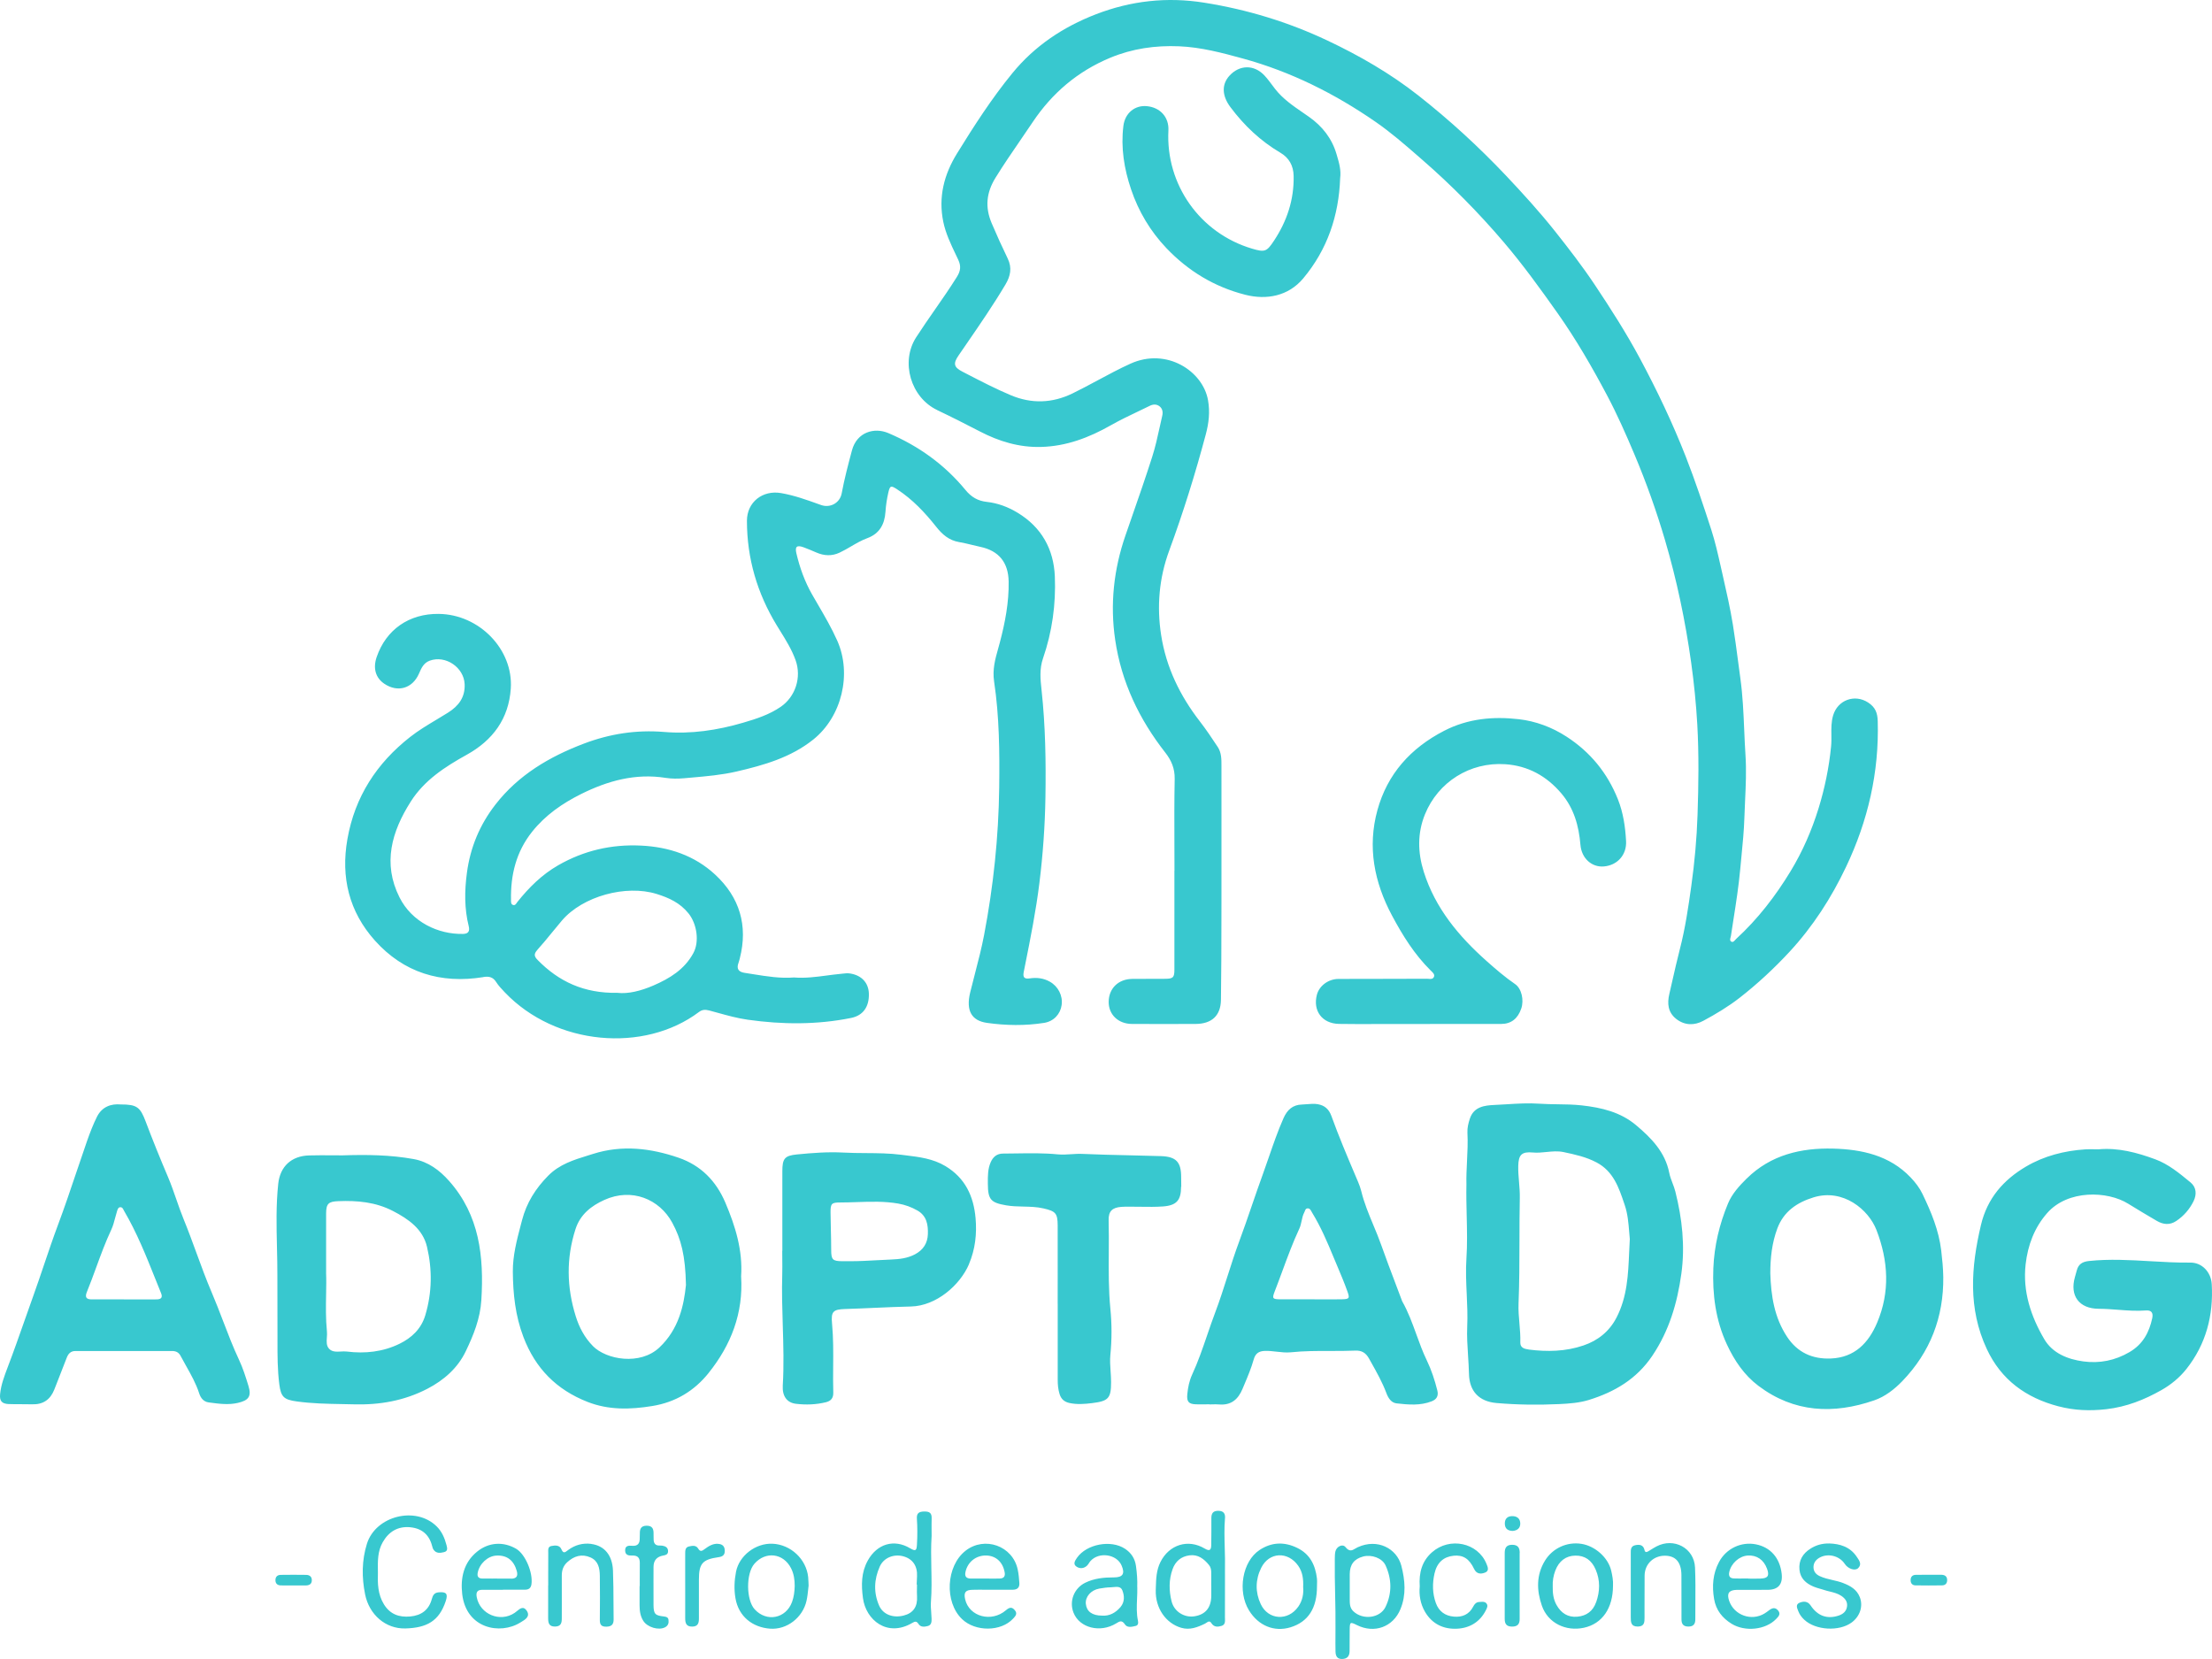 <svg width="500" height="375" viewBox="0 0 500 375" fill="none" xmlns="http://www.w3.org/2000/svg">
<path fill-rule="evenodd" clip-rule="evenodd" d="M211.816 92.685C215.079 94.236 218.294 95.867 221.501 97.53C225.828 99.783 230.382 101.155 235.302 101.026C241.017 100.881 246.164 98.927 251.084 96.133C253.115 94.979 255.233 93.969 257.349 92.958L257.35 92.958L257.351 92.957L257.352 92.957C258.212 92.547 259.071 92.136 259.925 91.716C260.663 91.353 261.443 91.321 262.117 91.854C262.79 92.395 262.896 93.178 262.717 93.961C262.52 94.807 262.334 95.656 262.148 96.505C261.651 98.77 261.155 101.034 260.452 103.231C258.969 107.884 257.362 112.503 255.754 117.121C255.303 118.417 254.852 119.713 254.404 121.01C251.741 128.721 250.889 136.61 252.082 144.676C253.487 154.188 257.505 162.585 263.416 170.135C264.779 171.879 265.567 173.712 265.526 176.053C265.427 181.026 265.445 186.003 265.463 190.979V190.982V190.983C265.47 192.937 265.478 194.891 265.478 196.845H265.461C265.461 199.241 265.462 201.639 265.463 204.037V204.038V204.039V204.04V204.041V204.042L265.463 204.283C265.465 209.243 265.467 214.204 265.461 219.162C265.461 220.955 265.177 221.229 263.391 221.246C262.153 221.258 260.913 221.258 259.674 221.258C258.433 221.258 257.193 221.258 255.955 221.27C252.813 221.294 250.645 223.393 250.605 226.429C250.572 229.328 252.764 231.444 255.874 231.452C260.672 231.468 265.478 231.476 270.275 231.452C273.904 231.427 275.934 229.578 275.983 226.001C276.07 220.047 276.079 214.087 276.089 208.131V208.13V208.128V208.127V208.126V208.124V208.123V208.122C276.091 206.844 276.093 205.567 276.096 204.289C276.107 197.423 276.103 190.557 276.1 183.694V183.652C276.098 180.214 276.096 176.777 276.096 173.34L276.096 173.187L276.097 173.077C276.1 171.618 276.103 170.131 275.268 168.859C273.969 166.881 272.646 164.919 271.201 163.045C266.712 157.248 263.594 150.821 262.466 143.57C261.451 137.078 262.003 130.651 264.284 124.466C267.458 115.835 270.194 107.066 272.557 98.184C273.231 95.657 273.539 93.154 273.06 90.457C271.907 83.892 263.708 78.483 255.508 82.213C252.972 83.366 250.528 84.678 248.085 85.989L248.084 85.989C246.218 86.991 244.352 87.993 242.446 88.923C237.843 91.167 233.15 91.297 228.515 89.351C225.106 87.92 221.812 86.215 218.527 84.516C218.198 84.346 217.868 84.175 217.539 84.005C215.558 82.988 215.436 82.156 216.678 80.34C217.245 79.513 217.813 78.687 218.382 77.862L218.382 77.861C221.455 73.398 224.529 68.932 227.297 64.272C228.393 62.414 228.807 60.557 227.784 58.442C226.51 55.81 225.3 53.145 224.155 50.448C222.613 46.815 222.962 43.52 225.016 40.194C226.807 37.293 228.735 34.48 230.663 31.669C231.584 30.326 232.505 28.983 233.41 27.63C237.827 21.025 243.599 16.116 250.954 13.056C255.939 10.981 261.142 10.238 266.533 10.464C271.477 10.674 276.194 11.925 280.927 13.226C291.797 16.205 301.701 21.163 310.916 27.533C314.361 29.909 317.515 32.657 320.667 35.401L320.682 35.414L320.821 35.535L321.204 35.868L321.461 36.092C328.07 41.841 334.207 48.058 339.882 54.712C344.249 59.831 348.187 65.289 352.075 70.788C356.264 76.722 359.885 82.996 363.271 89.383C365.568 93.719 367.557 98.224 369.473 102.77C372.136 109.084 374.417 115.504 376.349 122.052C379.02 131.111 380.952 140.332 382.259 149.699C382.917 154.382 383.388 159.089 383.656 163.772C384.037 170.563 383.94 177.386 383.712 184.192C383.534 189.562 383.047 194.931 382.3 200.268C381.634 205.04 380.936 209.812 379.726 214.495C379.088 216.983 378.519 219.483 377.95 221.987L377.95 221.988L377.95 221.988L377.95 221.988L377.95 221.988L377.95 221.989L377.95 221.989L377.949 221.989C377.745 222.89 377.54 223.792 377.331 224.693C376.836 226.825 377.007 228.803 378.858 230.289C380.782 231.823 382.998 231.823 384.987 230.757C387.836 229.231 390.654 227.536 393.203 225.557C397.254 222.4 401.012 218.912 404.528 215.117C409.829 209.376 413.969 202.925 417.281 195.949C422.226 185.549 424.775 174.576 424.442 163.005C424.393 161.164 423.914 159.856 422.25 158.782C419.214 156.828 415.382 158.225 414.351 161.737C413.927 163.187 413.945 164.642 413.963 166.097V166.097C413.974 166.984 413.985 167.87 413.896 168.754C413.425 173.526 412.459 178.201 411.055 182.755C409.52 187.705 407.458 192.46 404.747 196.926C401.313 202.578 397.319 207.761 392.431 212.243C392.361 212.307 392.291 212.387 392.219 212.47C391.968 212.757 391.696 213.069 391.311 212.824C390.974 212.61 391.081 212.226 391.182 211.867C391.215 211.75 391.246 211.637 391.262 211.532C391.446 210.305 391.637 209.079 391.829 207.854L391.83 207.848C392.419 204.083 393.008 200.317 393.357 196.506C393.447 195.507 393.545 194.508 393.643 193.508C393.926 190.631 394.208 187.751 394.299 184.862C394.338 183.587 394.397 182.311 394.456 181.036C394.616 177.596 394.775 174.156 394.55 170.716C394.424 168.803 394.342 166.887 394.26 164.97L394.26 164.969V164.968C394.095 161.1 393.929 157.229 393.397 153.38C393.223 152.116 393.056 150.85 392.89 149.584C392.522 146.786 392.154 143.99 391.701 141.204C391.097 137.484 390.263 133.812 389.43 130.142L389.429 130.141L389.429 130.141L389.429 130.141L389.429 130.141L389.429 130.14L389.429 130.14L389.428 130.137L389.425 130.124L389.424 130.117L389.381 129.93C389.267 129.425 389.152 128.92 389.038 128.414L388.911 127.853C388.297 125.14 387.68 122.419 386.83 119.775C385.028 114.212 383.185 108.673 381.05 103.214C378.062 95.6 374.563 88.245 370.699 81.042C367.614 75.293 364.107 69.803 360.486 64.377C357.685 60.178 354.608 56.197 351.491 52.265C348.016 47.889 344.241 43.747 340.393 39.669C334.223 33.153 327.639 27.113 320.593 21.574C314.26 16.601 307.295 12.579 300.005 9.14C291.139 4.957 281.844 2.131 272.151 0.597C263.765 -0.735 255.63 0.169 247.698 3.237C240.27 6.104 233.841 10.416 228.84 16.536C224.18 22.228 220.194 28.421 216.329 34.679C213.391 39.435 212.067 44.546 213.22 50.142C213.764 52.763 214.907 55.159 216.047 57.548C216.234 57.94 216.421 58.332 216.605 58.725C217.271 60.146 217.133 61.252 216.305 62.576C214.728 65.101 213.03 67.544 211.331 69.987L211.331 69.987L211.331 69.987L211.331 69.987L211.331 69.988L211.33 69.988L211.33 69.988L211.33 69.989C209.89 72.06 208.45 74.132 207.083 76.254C203.502 81.817 205.865 89.851 211.856 92.694L211.816 92.685ZM253.933 28.446C254.299 25.547 256.539 23.738 259.243 23.997H259.235C262.279 24.287 264.26 26.516 264.106 29.487C263.472 41.72 271.25 52.709 283.013 56.205C285.903 57.061 286.325 56.908 287.981 54.397C290.92 49.956 292.52 45.119 292.414 39.758C292.365 37.449 291.383 35.68 289.426 34.526C284.921 31.869 281.219 28.365 278.11 24.198C276.218 21.655 276.112 19.128 277.858 17.166C280.139 14.606 283.5 14.55 285.838 17.085C286.46 17.756 287.011 18.492 287.563 19.23C287.782 19.523 288.001 19.816 288.225 20.105C289.957 22.328 292.228 23.889 294.504 25.454C294.981 25.782 295.457 26.109 295.929 26.443C298.892 28.543 301.068 31.28 302.107 34.841L302.167 35.044C302.676 36.758 303.177 38.45 302.927 40.291C302.627 48.737 300.045 56.407 294.565 62.947C291.221 66.928 286.317 67.857 281.479 66.629C274.489 64.853 268.554 61.236 263.643 56.076C260.038 52.281 257.367 47.824 255.679 42.834C254.096 38.159 253.316 33.371 253.933 28.446ZM314.572 221.254C317.215 221.256 319.858 221.257 322.5 221.237L322.484 221.229C322.606 221.229 322.738 221.242 322.873 221.254C323.375 221.301 323.916 221.352 324.14 220.785C324.339 220.276 323.909 219.866 323.538 219.511L323.492 219.468C323.455 219.433 323.419 219.398 323.385 219.364C319.724 215.747 317.053 211.451 314.65 206.954C310.623 199.412 309.065 191.459 311.346 183.143C313.595 174.963 318.831 169.109 326.438 165.185C331.828 162.408 337.535 161.907 343.308 162.569C347.099 163.005 350.776 164.354 354.097 166.509C359.504 170.014 363.335 174.729 365.706 180.656C366.916 183.692 367.386 186.897 367.557 190.135C367.719 193.252 365.568 195.609 362.515 195.852C359.82 196.07 357.498 194.051 357.239 190.951C356.881 186.647 355.769 182.69 352.912 179.323C349.583 175.407 345.378 173.09 340.247 172.743C332.275 172.202 325.066 176.764 322.095 184.079C320.357 188.359 320.463 192.727 321.827 197.055C324.408 205.25 329.701 211.597 336.009 217.216C338.088 219.065 340.19 220.874 342.488 222.457C343.941 223.458 344.517 226.058 343.868 227.963C343.097 230.24 341.587 231.452 339.322 231.452C333.295 231.464 327.265 231.462 321.233 231.461H321.232H321.232H321.232H321.231H321.231H321.23H321.23H321.23H321.229H321.229H321.229H321.228H321.228H321.228H321.227H321.227H321.226H321.226H321.226H321.225H321.225H321.225H321.224H321.224H321.224H321.223H321.223H321.222C319.213 231.46 317.203 231.46 315.194 231.46C313.921 231.46 312.649 231.465 311.376 231.47C308.468 231.482 305.562 231.494 302.659 231.444C298.86 231.371 296.725 228.488 297.667 224.863C298.194 222.844 300.232 221.302 302.521 221.278C304.867 221.255 307.217 221.26 309.566 221.265H309.569H309.57H309.57L310.387 221.267L311.086 221.268L311.456 221.269L312.074 221.27L312.588 221.27V221.254L313.249 221.254L314.572 221.254ZM322.509 307.488C323.548 309.644 324.311 311.961 324.895 314.311V314.303C325.204 315.546 324.725 316.313 323.629 316.749C321.039 317.767 318.344 317.516 315.681 317.218C314.455 317.08 313.789 315.99 313.384 314.908C312.466 312.458 311.194 310.192 309.919 307.919C309.761 307.638 309.603 307.358 309.446 307.076C308.724 305.784 307.79 305.227 306.337 305.292C304.435 305.374 302.531 305.372 300.626 305.37C297.685 305.366 294.742 305.362 291.805 305.671C290.727 305.782 289.655 305.658 288.579 305.534L288.578 305.534C287.701 305.433 286.822 305.331 285.936 305.356C284.507 305.397 283.768 305.954 283.386 307.294C282.839 309.239 282.054 311.101 281.27 312.961L281.27 312.962L281.263 312.98L281.082 313.409C281.011 313.577 280.94 313.746 280.87 313.915C279.871 316.313 278.296 317.694 275.552 317.46C275.06 317.416 274.567 317.428 274.074 317.44C274.01 317.442 273.945 317.444 273.88 317.445L273.761 317.448C273.712 317.449 273.663 317.449 273.613 317.45L273.527 317.451C273.48 317.452 273.432 317.452 273.385 317.452V317.428C273.041 317.428 272.697 317.432 272.354 317.436C271.666 317.445 270.979 317.454 270.292 317.428C268.676 317.371 268.222 316.806 268.376 315.175C268.522 313.633 268.822 312.123 269.472 310.71C270.814 307.807 271.846 304.788 272.878 301.771L272.878 301.77C273.456 300.078 274.035 298.387 274.667 296.717C275.696 294.002 276.58 291.234 277.463 288.467C278.296 285.859 279.129 283.251 280.082 280.689C281.09 277.981 282.028 275.249 282.966 272.517L282.967 272.515L282.967 272.512C283.774 270.163 284.581 267.813 285.432 265.477C285.909 264.167 286.364 262.848 286.819 261.528L286.821 261.524L286.821 261.523C287.838 258.576 288.855 255.628 290.117 252.768C290.953 250.879 292.195 249.724 294.289 249.667C294.671 249.657 295.052 249.624 295.434 249.592C296.228 249.524 297.025 249.456 297.837 249.587C299.436 249.853 300.394 250.733 300.938 252.227C302.616 256.877 304.547 261.425 306.48 265.977L306.799 266.727L306.994 267.189C307.271 267.851 307.522 268.529 307.693 269.223C308.337 271.889 309.385 274.403 310.433 276.918L310.433 276.918C311.061 278.425 311.689 279.932 312.231 281.472C313.245 284.341 314.323 287.185 315.401 290.028L315.401 290.03L315.402 290.031L315.402 290.033L315.403 290.034L315.404 290.036L315.404 290.037L315.405 290.039L315.405 290.04L315.406 290.042L315.406 290.044L315.407 290.045L315.407 290.047L315.408 290.048L315.409 290.05L315.409 290.051L315.41 290.053L315.41 290.054L315.411 290.056L315.411 290.058L315.412 290.059L315.412 290.061L315.413 290.062L315.413 290.064L315.414 290.065L315.415 290.067L315.415 290.068L315.416 290.07L315.416 290.072L315.417 290.073L315.417 290.075L315.418 290.076L315.418 290.078C315.878 291.292 316.338 292.506 316.793 293.721C316.806 293.758 316.819 293.797 316.832 293.837C316.866 293.944 316.902 294.055 316.956 294.149C318.302 296.519 319.226 299.066 320.15 301.615L320.15 301.615C320.869 303.599 321.588 305.584 322.509 307.488ZM298.459 293.705C300.086 293.714 301.712 293.722 303.341 293.689C305.054 293.657 305.111 293.43 304.559 291.888C303.879 289.972 303.089 288.103 302.299 286.234L302.299 286.234C302.014 285.56 301.729 284.886 301.45 284.21C300.021 280.754 298.56 277.314 296.595 274.117C296.544 274.035 296.496 273.946 296.448 273.855C296.252 273.488 296.046 273.101 295.531 273.14C295.171 273.164 295.054 273.468 294.939 273.768L294.938 273.769C294.923 273.807 294.909 273.846 294.893 273.884C294.87 273.942 294.845 273.999 294.817 274.052C294.496 274.657 294.353 275.324 294.212 275.987L294.211 275.987C294.084 276.581 293.958 277.172 293.705 277.71C292.254 280.826 291.067 284.045 289.88 287.266C289.314 288.802 288.747 290.338 288.152 291.864C287.511 293.503 287.608 293.689 289.443 293.697C290.953 293.702 292.463 293.701 293.973 293.699L294.578 293.698L295.189 293.697C295.539 293.697 295.888 293.697 296.238 293.697C296.979 293.697 297.719 293.701 298.459 293.705ZM306.366 350.031C306.549 349.921 306.737 349.808 306.938 349.717V349.725C311.378 347.698 315.738 350.032 316.753 353.899C317.613 357.194 317.881 360.504 316.566 363.71C314.894 367.796 310.623 369.297 306.718 367.335C305.217 366.584 305.111 366.633 305.087 368.272C305.073 369.182 305.072 370.096 305.071 371.008C305.07 371.739 305.07 372.469 305.062 373.197C305.054 374.271 304.608 374.949 303.422 374.998C302.221 375.046 301.904 374.279 301.88 373.326C301.852 372.159 301.859 370.992 301.866 369.825V369.822C301.869 369.302 301.872 368.783 301.872 368.264C301.904 365.653 301.849 363.042 301.794 360.432C301.737 357.762 301.681 355.092 301.718 352.422L301.719 352.308C301.726 351.78 301.733 351.246 301.839 350.734C302.075 349.588 303.479 348.877 304.145 349.717C305.035 350.827 305.658 350.454 306.366 350.031ZM305.907 364.21C308.026 366.237 311.947 365.817 313.205 363.193H313.197C314.666 360.149 314.601 356.927 313.197 353.851C312.434 352.172 310.023 351.332 308.131 351.832C306.069 352.39 305.103 353.649 305.095 355.837V358.599V361.514C305.095 362.491 305.103 363.443 305.907 364.21ZM276.9 343.225C276.981 342.224 276.665 341.546 275.463 341.505C274.237 341.465 273.807 342.038 273.815 343.177C273.831 345.179 273.815 347.182 273.791 349.184C273.783 350.266 273.515 350.759 272.321 350.04C268.538 347.779 264.26 349.16 262.303 353.084C261.382 354.932 261.324 356.88 261.266 358.818L261.259 359.062C261.255 359.177 261.252 359.292 261.248 359.406C261.118 363.492 263.521 366.932 267.012 367.949C268.944 368.514 270.657 367.836 272.354 367.02C272.457 366.971 272.565 366.897 272.674 366.822C273.046 366.567 273.443 366.295 273.807 366.875C274.416 367.844 275.284 367.771 276.121 367.513C276.95 367.259 276.92 366.536 276.893 365.874C276.888 365.758 276.884 365.644 276.884 365.535C276.901 362.914 276.898 360.29 276.894 357.782C276.893 356.804 276.892 355.844 276.892 354.909C276.936 353.182 276.888 351.51 276.841 349.869V349.868V349.867V349.867V349.866V349.866V349.865V349.864V349.864V349.863V349.862V349.862V349.861V349.861V349.86V349.86V349.859V349.859V349.858V349.858V349.857V349.857V349.856V349.856V349.855V349.855V349.855V349.854V349.854V349.853V349.853V349.852C276.777 347.601 276.714 345.409 276.892 343.217L276.9 343.225ZM273.799 360.698C273.774 363.379 272.516 364.929 270.04 365.341C267.775 365.72 265.429 364.348 264.828 361.982C264.219 359.576 264.187 357.089 265.047 354.699C265.689 352.914 266.971 351.808 268.912 351.566C270.836 351.332 272.135 352.373 273.263 353.73C273.685 354.231 273.783 354.836 273.791 355.466C273.796 356.118 273.794 356.77 273.792 357.419L273.792 357.452V357.454C273.792 357.634 273.791 357.813 273.791 357.991C273.791 358.124 273.791 358.256 273.791 358.389H273.799V360.698ZM267 267.169C267.006 267.528 267.012 267.887 267.012 268.247H266.971C266.963 271.283 265.989 272.469 262.904 272.704C261.238 272.826 259.561 272.803 257.886 272.779H257.884H257.883C257.134 272.768 256.385 272.758 255.638 272.76C255.432 272.762 255.225 272.762 255.019 272.762C254.503 272.761 253.987 272.76 253.471 272.8C251.409 272.954 250.54 273.777 250.597 275.845C250.661 278.255 250.645 280.664 250.629 283.072C250.6 287.319 250.572 291.565 250.986 295.821C251.327 299.244 251.335 302.764 250.986 306.261C250.868 307.485 250.953 308.727 251.038 309.972L251.038 309.973C251.093 310.781 251.149 311.59 251.149 312.397C251.157 316.087 250.54 316.709 246.838 317.161C245.141 317.371 243.461 317.5 241.764 317.137C240.587 316.887 239.856 316.257 239.499 315.094C239.182 314.044 239.085 312.987 239.085 311.905V294.666H239.077C239.077 292.702 239.08 290.737 239.082 288.771C239.088 284.838 239.093 280.902 239.077 276.967C239.069 274.213 238.557 273.777 235.903 273.156C234.384 272.801 232.849 272.767 231.314 272.733H231.313C230.017 272.704 228.721 272.675 227.435 272.453C223.977 271.856 223.311 271.169 223.295 267.609L223.294 267.392C223.285 265.826 223.276 264.269 223.912 262.764C224.456 261.488 225.349 260.754 226.737 260.754C227.726 260.75 228.716 260.735 229.706 260.72H229.706H229.707H229.707H229.708H229.708H229.708H229.708H229.709H229.709H229.709H229.709H229.71H229.71H229.71H229.711H229.711H229.711H229.711H229.712H229.712H229.712H229.712H229.713H229.713H229.713H229.714H229.714H229.714H229.714H229.715H229.715H229.715C232.849 260.672 235.984 260.624 239.109 260.931C240.12 261.028 241.121 260.962 242.124 260.896C242.966 260.841 243.81 260.786 244.662 260.826C248.188 260.985 251.714 261.063 255.239 261.142C257.632 261.195 260.024 261.248 262.417 261.327C265.867 261.44 266.996 262.675 266.988 266.091C266.988 266.45 266.994 266.809 267 267.169ZM293.226 349.887C290.303 348.457 287.421 348.57 284.71 350.363C280.821 352.931 279.668 359.673 282.323 364.009C284.458 367.489 288.038 368.95 291.7 367.836C295.71 366.609 297.715 363.5 297.691 358.51C297.691 358.33 297.697 358.15 297.702 357.969C297.715 357.582 297.727 357.194 297.683 356.814C297.326 353.803 296.132 351.3 293.242 349.895L293.226 349.887ZM293.453 363.177C291.164 366.471 286.658 366.213 284.97 362.579C283.711 359.883 283.76 357.057 285.083 354.392C286.869 350.783 291.148 350.613 293.461 353.94C294.46 355.377 294.638 356.976 294.565 358.704C294.695 360.27 294.427 361.78 293.461 363.177H293.453ZM343.519 351.017C343.519 349.846 343.097 349.184 341.806 349.184C340.499 349.184 340.125 349.895 340.125 351.041C340.141 356.007 340.141 360.973 340.125 365.938C340.125 367.045 340.523 367.658 341.741 367.674C342.999 367.69 343.519 367.141 343.502 365.922C343.486 364.248 343.492 362.574 343.497 360.9C343.5 360.063 343.502 359.226 343.502 358.389C343.502 357.594 343.502 356.8 343.501 356.006L343.501 355.927V355.926V355.926V355.925V355.924V355.923V355.922V355.921V355.92V355.919V355.918V355.917V355.916V355.915V355.915V355.914V355.913V355.912C343.499 354.278 343.497 352.645 343.502 351.009L343.519 351.017ZM340.15 344.364C340.15 343.322 340.718 342.733 341.765 342.708H341.773C342.845 342.684 343.6 343.201 343.64 344.307C343.681 345.413 342.975 345.954 341.944 346.051C340.783 346.027 340.15 345.494 340.15 344.364ZM257.059 358.728C257.124 357.234 257.002 355.603 256.775 353.972C256.539 352.285 255.703 351.009 254.291 350.08C251.116 347.981 245.604 349.014 243.444 352.123C242.998 352.769 242.462 353.544 243.347 354.134C244.11 354.634 245.044 354.57 245.758 353.851C245.908 353.698 246.026 353.516 246.145 353.332C246.251 353.168 246.358 353.003 246.489 352.858C248.389 350.718 252.407 351.291 253.519 353.851C254.331 355.724 253.812 356.564 251.766 356.556C249.525 356.548 247.341 356.766 245.295 357.767C242.771 359.011 241.626 361.942 242.665 364.55C244.029 367.973 248.665 369.16 252.277 366.964L252.345 366.922C253.087 366.467 253.597 366.155 254.274 367.174C254.813 367.99 255.847 367.735 256.696 367.526L256.718 367.521C257.262 367.392 257.335 366.875 257.229 366.382C256.876 364.736 256.946 363.082 257.019 361.384V361.384V361.383V361.382V361.382V361.381L257.019 361.38C257.057 360.506 257.094 359.621 257.075 358.72L257.059 358.728ZM253.276 363.266C252.147 364.59 250.735 365.317 249.144 365.196C246.862 365.196 245.62 364.251 245.442 362.547C245.279 360.94 246.594 359.414 248.486 359.083C249.346 358.938 250.215 358.809 251.084 358.793C251.274 358.789 251.478 358.769 251.684 358.748C252.488 358.667 253.343 358.581 253.698 359.487C254.177 360.722 254.25 362.111 253.276 363.258V363.266ZM328.565 351.655C330.708 351.445 332.096 352.301 333.208 354.642C333.769 355.829 334.751 355.837 335.685 355.466C336.664 355.083 336.31 354.225 336.011 353.504L336.001 353.48C334.045 348.692 327.704 347.343 323.686 350.88C321.429 352.874 320.706 355.474 320.917 358.583C320.739 360.488 321.031 362.491 322.111 364.34C323.743 367.117 326.332 368.312 329.393 368.151C332.202 368.005 334.507 366.641 335.847 364.017L335.882 363.948C336.127 363.472 336.403 362.935 335.993 362.434C335.653 362.015 335.154 362.054 334.671 362.092C334.578 362.1 334.485 362.107 334.394 362.111C333.687 362.135 333.298 362.579 332.997 363.161C332.08 364.937 330.538 365.591 328.63 365.422C326.657 365.252 325.244 364.243 324.562 362.353C323.767 360.165 323.759 357.888 324.254 355.676C324.814 353.173 326.348 351.881 328.557 351.663L328.565 351.655ZM147.722 362.806C147.746 364.84 148.071 365.171 150.1 365.389L150.117 365.397C150.636 365.454 151.026 365.583 151.107 366.148C151.204 366.859 151.042 367.448 150.336 367.828C148.907 368.595 146.333 367.844 145.408 366.374C144.718 365.284 144.572 364.081 144.572 362.83V358.526H144.612C144.612 358.003 144.61 357.48 144.608 356.956C144.603 355.736 144.598 354.515 144.621 353.294C144.637 352.139 144.15 351.582 142.964 351.614C142.169 351.631 141.333 351.59 141.308 350.492C141.284 349.346 142.104 349.346 142.924 349.41C144.125 349.507 144.621 348.901 144.604 347.763C144.6 347.566 144.608 347.366 144.616 347.167L144.616 347.166V347.165V347.165V347.164V347.164L144.618 347.107C144.621 347.045 144.623 346.983 144.625 346.921C144.626 346.884 144.627 346.848 144.627 346.811C144.628 346.789 144.628 346.767 144.628 346.745L144.629 346.689C144.604 345.647 144.856 344.888 146.147 344.872C147.535 344.856 147.762 345.68 147.73 346.778C147.725 346.981 147.731 347.186 147.737 347.392V347.392V347.392V347.392C147.742 347.546 147.746 347.7 147.746 347.852C147.73 348.837 148.111 349.418 149.207 349.354C149.508 349.337 149.824 349.394 150.117 349.483C150.734 349.66 151.05 350.105 151.002 350.75C150.953 351.396 150.441 351.518 149.906 351.614C148.45 351.873 147.722 352.731 147.722 354.19C147.722 355.145 147.718 356.099 147.715 357.052L147.714 357.063V357.064V357.065V357.066V357.067V357.068V357.069V357.07V357.071V357.072V357.073V357.074V357.074V357.075V357.076V357.077V357.078V357.079V357.08V357.081V357.082V357.083V357.084C147.707 358.991 147.7 360.896 147.722 362.806ZM116.694 350.096C113.828 348.417 110.507 348.578 107.861 350.718C104.784 353.197 104.062 356.701 104.476 360.319C105.377 368.11 113.016 369.604 117.603 366.762C117.654 366.73 117.706 366.698 117.761 366.665L117.855 366.609C118.721 366.088 119.859 365.404 119.129 364.186C118.365 362.922 117.564 363.581 116.829 364.186C116.658 364.326 116.491 364.464 116.328 364.574C113.057 366.786 108.51 364.913 107.763 361.037C107.552 359.931 107.861 359.35 109.054 359.358C110.083 359.363 111.107 359.361 112.133 359.36H112.134H112.135H112.136H112.137H112.138H112.139H112.14H112.141H112.141H112.142H112.143H112.144H112.145H112.146H112.147H112.148H112.149C112.434 359.359 112.719 359.359 113.005 359.358C113.236 359.358 113.467 359.358 113.698 359.358V359.334H118.65C119.47 359.334 119.998 359.019 120.128 358.114C120.509 355.49 118.739 351.3 116.685 350.096H116.694ZM115.492 356.83H112.399V356.814C112.02 356.814 111.642 356.817 111.264 356.82C110.509 356.825 109.755 356.83 108.997 356.814C108.153 356.79 107.812 356.37 107.983 355.498C108.38 353.455 110.248 351.719 112.212 351.623C114.591 351.501 116.133 352.696 116.807 355.086C117.148 356.298 116.726 356.847 115.484 356.847L115.492 356.83ZM217.458 365.979C213.423 362.111 213.845 353.972 218.253 350.532H218.245C222.564 347.165 228.905 349.418 230.041 354.763C230.26 355.765 230.342 356.798 230.415 357.816C230.488 358.825 229.968 359.342 228.937 359.342C227.338 359.334 225.739 359.342 224.139 359.35L223.948 359.349C223.856 359.349 223.765 359.349 223.673 359.349L223.443 359.348L223.209 359.346L222.806 359.344H222.803C221.803 359.337 220.804 359.33 219.804 359.358C218.213 359.398 217.807 359.971 218.164 361.522C219.073 365.43 224.107 366.802 227.387 363.976C228.198 363.274 228.767 363.185 229.424 364.017C230.028 364.773 229.526 365.311 229.045 365.827L228.994 365.882C226.274 368.837 220.486 368.886 217.458 365.979ZM223.672 356.82H223.673H223.674H223.675H223.676H223.678H223.679C224.46 356.827 225.243 356.834 226.023 356.806C226.932 356.774 227.265 356.281 227.086 355.361C226.648 353.052 225.097 351.639 222.889 351.606C220.583 351.574 218.716 353.092 218.237 355.321C218.018 356.33 218.408 356.79 219.39 356.814C220.108 356.825 220.827 356.822 221.545 356.818H221.549L221.957 356.816C222.181 356.815 222.405 356.814 222.629 356.814C222.976 356.814 223.324 356.817 223.672 356.82ZM92.777 345.228C95.351 345.478 97.023 346.907 97.672 349.442C97.746 349.741 97.835 350.048 98.005 350.298C98.622 351.195 99.548 351.049 100.384 350.839C101.285 350.621 101.097 349.907 100.93 349.269L100.912 349.2C100.506 347.642 99.864 346.164 98.704 345.026C93.987 340.359 84.91 342.636 82.938 348.958C81.761 352.729 81.761 356.564 82.524 360.367C83.441 364.969 87.151 368.223 91.657 368.094C96.487 367.957 99.264 366.415 100.749 361.925C101.309 360.246 100.887 359.77 99.126 359.931C98.159 360.02 97.835 360.617 97.616 361.417C96.95 363.912 95.237 365.163 92.72 365.389C90.22 365.615 88.174 364.897 86.786 362.644C85.381 360.367 85.349 357.88 85.422 355.466L85.419 355.275C85.378 352.914 85.34 350.655 86.51 348.603C87.882 346.188 89.968 344.945 92.769 345.22L92.777 345.228ZM128.408 350.379C129.967 349.224 131.745 348.732 133.653 348.982V348.998C136.616 349.386 138.418 351.534 138.556 354.998C138.654 357.452 138.664 359.914 138.675 362.376C138.681 363.607 138.686 364.838 138.702 366.068C138.71 367.133 138.264 367.658 137.135 367.691C136.007 367.731 135.569 367.319 135.585 366.173C135.625 362.838 135.625 359.503 135.585 356.168C135.561 354.473 135.244 352.826 133.474 352.042C131.501 351.17 129.756 351.719 128.213 353.124C127.32 353.94 126.979 354.949 126.988 356.152C127.004 358.272 126.998 360.393 126.993 362.513V362.515C126.99 363.575 126.988 364.636 126.988 365.696C126.996 366.754 126.882 367.642 125.469 367.666C124.065 367.682 123.903 366.827 123.903 365.745C123.908 364.103 123.906 362.461 123.904 360.819C123.904 359.998 123.903 359.177 123.903 358.357H123.919L123.919 357.975L123.918 357.325L123.917 356.817L123.916 356.288V356.288V356.287V356.286V356.285V356.284V356.283V356.283V356.282V356.281V356.28V356.279V356.279V356.278V356.277V356.276V356.275V356.274V356.274C123.913 354.557 123.91 352.841 123.927 351.122C123.928 351.025 123.925 350.923 123.922 350.819C123.903 350.238 123.883 349.596 124.633 349.459C125.469 349.305 126.476 349.184 126.915 350.226C127.328 351.21 127.742 350.891 128.253 350.498C128.304 350.458 128.355 350.418 128.408 350.379ZM162.262 348.958C161.101 348.91 160.191 349.483 159.315 350.129L159.254 350.173C158.758 350.537 158.305 350.87 157.821 350.048C157.334 349.224 156.473 349.394 155.726 349.564C154.882 349.749 154.882 350.5 154.882 351.178C154.877 352.82 154.878 354.458 154.88 356.097L154.881 356.962C154.882 357.494 154.882 358.026 154.882 358.558C154.882 359.36 154.883 360.162 154.884 360.964V360.965V360.966V360.975C154.886 362.579 154.887 364.184 154.882 365.785C154.882 366.891 155.117 367.699 156.489 367.674C157.788 367.65 157.983 366.851 157.983 365.825V357.065C157.983 353.407 158.763 352.503 162.456 351.978C163.39 351.849 163.853 351.453 163.828 350.5C163.804 349.483 163.268 349.015 162.286 348.974L162.262 348.958ZM207.253 343.282C207.172 342.079 207.675 341.683 208.877 341.659H208.885C210.078 341.635 210.63 341.966 210.59 343.193C210.562 344.115 210.569 345.038 210.575 345.96L210.576 345.966C210.579 346.374 210.582 346.782 210.582 347.19C210.42 349.607 210.469 352.024 210.519 354.441V354.441C210.571 356.99 210.623 359.538 210.427 362.087C210.367 362.872 210.428 363.666 210.489 364.46C210.527 364.948 210.564 365.436 210.574 365.922C210.59 366.592 210.541 367.335 209.721 367.545C208.974 367.739 208.122 367.86 207.618 367.077C207.196 366.423 206.839 366.471 206.238 366.827C200.539 370.202 195.701 366.148 195.059 361.223C194.67 358.276 194.654 355.426 196.172 352.713C198.25 348.99 202.074 347.795 205.727 349.975C207.05 350.759 207.188 350.411 207.269 349.111C207.383 347.165 207.383 345.22 207.253 343.282ZM207.268 358.989C207.273 358.714 207.278 358.438 207.278 358.163H207.204C207.229 357.549 207.253 356.935 207.286 356.322C207.407 353.988 206.311 352.373 204.201 351.792C202.041 351.203 199.752 352.099 198.859 354.109C197.576 356.992 197.43 359.979 198.713 362.919C199.581 364.921 201.806 365.785 204.225 365.187C206.441 364.638 207.44 363.169 207.286 360.779C207.247 360.182 207.257 359.586 207.268 358.989ZM219.025 285.736C220.453 282.377 220.827 278.897 220.518 275.336C220.08 270.394 218.18 266.268 213.691 263.58C210.898 261.905 207.825 261.529 204.725 261.149L204.722 261.148L204.7 261.146L204.37 261.105L204.214 261.086C204.061 261.067 203.907 261.048 203.754 261.028C201.079 260.681 198.392 260.663 195.704 260.644H195.703C194.01 260.633 192.317 260.621 190.627 260.527C187.152 260.334 183.621 260.608 180.146 260.947C177.305 261.222 176.85 261.932 176.842 264.742C176.837 268.734 176.838 272.729 176.84 276.723V276.748V276.748V276.749C176.841 278.749 176.842 280.749 176.842 282.748H176.818C176.818 283.345 176.823 283.942 176.828 284.54V284.541V284.542V284.542V284.543V284.543V284.543V284.544V284.544V284.544V284.545V284.545V284.545V284.546V284.546V284.547V284.547V284.547C176.839 285.743 176.85 286.94 176.818 288.134C176.7 291.905 176.817 295.674 176.933 299.443V299.443V299.444V299.444V299.445V299.445V299.446V299.446V299.447V299.447V299.447V299.448V299.448V299.449V299.449V299.45C177.074 304.023 177.215 308.597 176.939 313.172C176.793 315.587 177.873 317.072 179.927 317.314C182.184 317.581 184.457 317.508 186.69 316.959C187.883 316.669 188.394 315.966 188.354 314.755C188.295 312.795 188.311 310.834 188.328 308.872V308.872V308.871C188.354 305.654 188.38 302.435 188.078 299.22C187.818 296.475 188.273 295.966 191.098 295.885C193.308 295.82 195.517 295.721 197.725 295.622L197.729 295.622C200.458 295.5 203.186 295.378 205.914 295.32C211.621 295.191 217.011 290.5 219.041 285.736H219.025ZM192.315 285.082H190.456C188.183 285.082 187.883 284.734 187.883 282.522C187.883 281.019 187.846 279.516 187.809 278.013C187.777 276.698 187.744 275.383 187.737 274.068C187.721 272.05 187.972 271.807 189.937 271.807C191.193 271.807 192.449 271.765 193.705 271.722C196.824 271.616 199.942 271.511 203.056 272.058C204.607 272.332 206.044 272.857 207.391 273.632C209.469 274.827 209.81 276.838 209.737 278.969C209.664 281.02 208.69 282.53 206.831 283.523C205.126 284.428 203.283 284.629 201.44 284.702C200.333 284.743 199.226 284.805 198.119 284.867L198.115 284.867C196.187 284.974 194.257 285.082 192.324 285.082H192.315ZM166.369 355.288C167.084 351.622 170.81 348.78 174.61 348.942C178.734 349.119 182.257 352.414 182.679 356.491C182.718 356.839 182.73 357.187 182.747 357.663L182.756 357.903C182.759 357.981 182.762 358.062 182.765 358.146C182.768 358.234 182.772 358.325 182.776 358.421C182.767 358.498 182.757 358.578 182.747 358.661C182.727 358.838 182.707 359.028 182.686 359.228L182.685 359.232C182.603 360.008 182.506 360.935 182.306 361.837C181.469 365.599 177.897 368.441 174.033 368.143C170.144 367.844 166.954 365.438 166.24 361.247C165.899 359.237 165.988 357.258 166.369 355.288ZM170.583 363.766C173.27 366.714 177.638 365.874 179.026 362.127V362.135C179.456 360.973 179.602 359.745 179.635 358.51C179.643 357.105 179.448 355.74 178.807 354.481C177.069 351.057 173.043 350.581 170.518 353.48C168.602 355.676 168.643 361.635 170.583 363.766ZM160.167 310.354C165.257 304.016 168.05 296.798 167.522 288.505C167.912 282.635 166.231 277.193 163.958 271.84C161.864 266.922 158.397 263.41 153.38 261.69C147.08 259.526 140.618 258.751 134.083 260.818C133.708 260.936 133.333 261.052 132.958 261.168C129.699 262.174 126.46 263.174 123.919 265.752C121.069 268.634 119.032 271.856 118.001 275.812C117.914 276.145 117.826 276.479 117.739 276.812C116.817 280.316 115.893 283.834 115.922 287.439C115.963 292.445 116.474 297.395 118.317 302.223C121.021 309.321 125.778 314.125 132.792 316.879C137.566 318.752 142.42 318.631 147.405 317.823C152.698 316.975 156.936 314.392 160.175 310.354H160.167ZM134.018 304.258C132.143 302.353 130.925 300.06 130.137 297.516C128.092 290.96 127.962 284.444 130.081 277.847C131.169 274.472 133.693 272.558 136.583 271.242C142.826 268.408 149.077 271.073 151.951 276.369C153.957 280.059 154.923 283.806 155.053 290.459C154.582 295.07 153.453 300.439 149.037 304.597C144.694 308.683 137.062 307.359 134.01 304.258H134.018ZM390.605 272.025C391.506 269.861 393.113 268.085 394.818 266.397V266.406C400.274 261.012 407.166 259.445 414.367 259.631C420.78 259.801 427.113 261.133 431.878 266.147C432.958 267.278 433.9 268.505 434.565 269.894C436.53 273.971 438.251 278.097 438.795 282.684C439.03 284.67 439.225 286.64 439.258 288.634C439.363 297.734 436.311 305.655 429.978 312.211C428.209 314.036 426.09 315.7 423.638 316.539C414.408 319.721 405.526 319.317 397.481 313.261C394.266 310.839 392.05 307.561 390.353 303.911C387.796 298.42 387.049 292.583 387.284 286.664C387.487 281.634 388.656 276.692 390.605 272.025ZM424.304 298.986C427.251 292.026 426.845 284.985 424.15 278.017C422.372 273.414 416.6 268.594 409.934 270.653C406.168 271.815 403.18 273.842 401.743 277.694C400.525 280.964 400.16 284.355 400.16 287.827C400.314 292.898 401.069 297.823 403.959 302.183C406.289 305.712 409.658 307.246 413.831 307.076C419.238 306.866 422.38 303.54 424.304 298.986ZM436.116 355.966C435.806 355.966 435.498 355.964 435.189 355.962C434.47 355.957 433.752 355.952 433.031 355.975C432.317 355.999 431.886 356.386 431.878 357.137C431.862 357.872 432.235 358.34 432.966 358.357C434.971 358.389 436.968 358.389 438.974 358.357C439.688 358.348 440.118 357.953 440.134 357.202C440.151 356.37 439.664 355.991 438.892 355.966C438.275 355.945 437.658 355.952 437.041 355.959L436.765 355.962L436.593 355.964C436.434 355.966 436.275 355.966 436.116 355.966ZM62.723 302.615L62.723 302.175V302.159C62.727 299.877 62.719 297.596 62.711 295.315C62.703 293.036 62.695 290.757 62.699 288.481C62.706 286.305 62.656 284.129 62.605 281.951C62.492 277.154 62.38 272.355 62.894 267.568C63.316 263.652 65.881 261.278 69.883 261.173C71.64 261.123 73.4 261.135 75.158 261.147H75.16C75.929 261.152 76.698 261.157 77.466 261.157C82.832 260.98 88.207 261.036 93.508 261.997C96.796 262.594 99.361 264.516 101.504 266.93C108.405 274.698 109.411 284.056 108.803 293.883C108.551 298.057 107.017 301.82 105.279 305.445C103.477 309.208 100.368 311.969 96.593 313.923C91.381 316.62 85.844 317.597 80.007 317.436C79.124 317.413 78.242 317.397 77.36 317.381H77.358C73.907 317.318 70.46 317.256 67.034 316.773C64.176 316.378 63.503 315.764 63.137 312.914C62.715 309.663 62.719 306.392 62.722 303.112L62.723 302.615ZM73.712 282.617C73.713 284.212 73.715 285.886 73.715 287.682H73.707C73.774 289.171 73.745 290.815 73.713 292.553C73.664 295.224 73.612 298.115 73.902 300.996C73.947 301.418 73.915 301.867 73.883 302.314C73.817 303.253 73.751 304.188 74.389 304.872C75.076 305.611 76.059 305.555 77.044 305.5H77.045H77.045C77.503 305.474 77.962 305.448 78.391 305.502C82.507 306.018 86.567 305.574 90.301 303.75C93.029 302.417 95.196 300.415 96.13 297.314C97.672 292.179 97.729 286.963 96.52 281.836C95.578 277.815 92.347 275.554 88.799 273.721C84.902 271.71 80.762 271.339 76.484 271.509C74.3 271.597 73.732 272.033 73.715 274.238C73.705 276.934 73.708 279.63 73.712 282.599V282.6V282.602V282.603V282.605V282.607V282.609V282.611V282.613V282.615V282.617ZM465.277 317.88C468.841 318.816 472.372 318.962 476.115 318.534C480.685 318.009 484.704 316.402 488.56 314.222C490.695 313.019 492.676 311.396 494.202 309.466C498.643 303.855 500.348 297.355 499.942 290.282C499.788 287.536 497.726 285.364 495.095 285.397C492.081 285.432 489.07 285.257 486.059 285.083H486.059H486.058H486.058H486.057H486.057H486.056H486.056H486.055H486.055C481.445 284.816 476.835 284.55 472.21 285.033C470.684 285.195 469.807 285.752 469.433 287.173C469.304 287.665 469.166 288.166 469.019 288.659C467.794 292.89 469.969 295.821 474.394 295.837C475.849 295.84 477.299 295.951 478.748 296.062C480.848 296.223 482.948 296.383 485.061 296.216C486.263 296.119 486.758 296.717 486.498 297.936C485.808 301.174 484.387 303.846 481.359 305.623C478.087 307.545 474.58 308.223 470.943 307.738C467.388 307.262 463.945 305.889 462.078 302.692C459.05 297.524 457.183 291.913 457.873 285.784C458.36 281.464 459.854 277.484 462.752 274.189C467.42 268.884 476.375 269.175 481.043 272.082C483.186 273.414 485.361 274.698 487.537 275.974C488.974 276.813 490.476 276.967 491.921 275.99C493.626 274.851 494.941 273.333 495.834 271.509C496.581 269.974 496.475 268.36 495.144 267.27L494.984 267.138C492.576 265.153 490.119 263.128 487.172 262.045C483.056 260.527 478.802 259.381 474.313 259.793C474 259.793 473.687 259.787 473.374 259.781H473.374C472.705 259.769 472.037 259.757 471.374 259.801C466.616 260.108 462.03 261.294 457.97 263.685C452.88 266.68 449.195 270.846 447.766 276.935C445.525 286.454 444.827 295.78 449.097 304.936C452.344 311.897 457.946 315.958 465.269 317.88H465.277ZM112.147 221.972C111.425 220.826 110.499 220.648 109.241 220.85L109.257 220.866C99.621 222.424 91.243 219.865 84.74 212.598C78.919 206.09 77.003 198.339 78.529 189.667C80.218 180.074 85.154 172.509 92.712 166.582C94.579 165.117 96.64 163.883 98.698 162.651L98.699 162.65L98.7 162.649L98.7 162.649L98.7 162.649L98.7 162.649L98.701 162.649L98.701 162.649L98.701 162.649C99.568 162.13 100.434 161.611 101.285 161.075C103.664 159.574 105.158 157.628 105.028 154.64C104.857 150.861 100.717 148.035 97.145 149.335C95.77 149.833 95.259 150.996 94.738 152.184L94.677 152.323C93.207 155.641 89.871 156.586 86.867 154.551C84.894 153.219 84.277 151.055 85.138 148.528C87.257 142.31 92.477 138.677 99.182 138.766C108.364 138.879 116.044 146.824 115.46 155.617C115.005 162.48 111.384 167.333 105.515 170.595C100.595 173.324 95.927 176.344 92.858 181.172C88.539 187.955 86.437 195.157 90.309 202.852C93.102 208.407 99.028 211.233 104.695 211.104C105.896 211.08 106.221 210.434 105.953 209.368C104.955 205.379 104.995 201.366 105.539 197.305C106.302 191.564 108.429 186.445 111.985 181.867C117.181 175.173 124.171 171.055 131.948 168.1C137.793 165.88 143.809 164.927 150.125 165.452C156.181 165.96 162.156 165.072 168.009 163.352C170.989 162.48 173.895 161.536 176.477 159.767C179.797 157.49 181.218 153.122 179.846 149.263C178.993 146.86 177.655 144.708 176.323 142.564C176.084 142.178 175.844 141.793 175.608 141.406C171.159 134.123 168.845 126.242 168.837 117.732C168.837 113.509 172.361 110.732 176.558 111.458C179.542 111.976 182.377 112.997 185.213 114.018L185.594 114.155C187.647 114.89 189.848 113.695 190.253 111.531C190.862 108.253 191.715 105.031 192.575 101.809C193.687 97.635 197.649 96.561 200.775 97.885C207.659 100.808 213.529 105.031 218.245 110.764C219.569 112.371 221.046 113.227 223.043 113.445C225.544 113.719 227.841 114.583 229.992 115.883C235.44 119.169 238.176 124.143 238.436 130.28C238.695 136.562 237.835 142.811 235.773 148.778C234.923 151.233 235.173 153.561 235.43 155.95L235.44 156.045C236.309 164.071 236.438 172.129 236.309 180.179C236.203 186.671 235.748 193.139 234.945 199.598C234.177 205.826 232.951 211.965 231.724 218.103C231.615 218.65 231.506 219.197 231.397 219.744C231.129 221.124 231.754 221.294 232.801 221.149C234.384 220.923 235.878 221.1 237.291 221.892C239.199 222.957 240.27 225.073 239.97 227.188C239.694 229.191 238.224 230.854 236.024 231.209C231.722 231.888 227.354 231.815 223.084 231.209C219.658 230.717 218.286 228.504 219.301 224.33C219.642 222.927 220.005 221.529 220.368 220.131L220.368 220.131L220.368 220.13L220.368 220.129L220.369 220.128L220.369 220.127L220.369 220.126L220.369 220.125L220.37 220.124L220.37 220.124L220.37 220.123L220.37 220.123L220.37 220.123L220.37 220.122L220.37 220.122L220.37 220.122L220.37 220.122C221.128 217.202 221.886 214.282 222.451 211.314C224.545 200.309 225.722 189.215 225.86 177.999C225.958 169.981 225.893 161.964 224.707 154.051C224.3 151.321 224.95 149.009 225.615 146.643C225.745 146.181 225.875 145.718 225.998 145.25C227.192 140.72 228.077 136.158 227.995 131.442C227.922 127.163 225.812 124.506 221.598 123.61C220.993 123.479 220.39 123.333 219.786 123.186C218.788 122.943 217.788 122.699 216.776 122.528C214.527 122.149 212.993 120.808 211.645 119.105C209.08 115.867 206.271 112.871 202.764 110.594C201.416 109.714 201.173 109.73 200.807 111.297C200.474 112.742 200.247 114.228 200.15 115.705C199.963 118.531 198.786 120.639 196.042 121.648C194.738 122.127 193.553 122.82 192.367 123.512L192.367 123.512C191.515 124.01 190.662 124.508 189.766 124.926C188.013 125.742 186.267 125.645 184.522 124.886C183.572 124.474 182.622 124.07 181.656 123.715C180.146 123.166 179.651 123.521 180.016 125.072C180.779 128.334 181.908 131.467 183.58 134.398C183.993 135.119 184.412 135.837 184.831 136.556C186.404 139.256 187.979 141.958 189.255 144.822C192.6 152.347 190.278 162.012 183.824 167.171C178.734 171.241 172.645 172.969 166.434 174.406C163.117 175.169 159.752 175.464 156.386 175.759L156.383 175.759C155.796 175.811 155.209 175.862 154.622 175.916C153.242 176.037 151.813 176.045 150.449 175.827C143.622 174.753 137.347 176.497 131.331 179.493C127.093 181.608 123.278 184.249 120.282 188.003C116.661 192.549 115.403 197.757 115.508 203.409C115.509 203.458 115.509 203.508 115.509 203.559V203.559C115.508 203.969 115.507 204.443 116.02 204.572C116.408 204.675 116.61 204.373 116.8 204.091C116.848 204.019 116.896 203.948 116.945 203.886C119.559 200.616 122.474 197.709 126.176 195.585C131.98 192.259 138.183 190.821 144.856 191.136C151.213 191.435 156.985 193.373 161.653 197.693C167.189 202.82 169.113 209.215 167.23 216.611L167.23 216.611C167.141 216.958 167.051 217.305 166.93 217.644C166.426 219.001 166.954 219.703 168.326 219.905C168.979 220.003 169.63 220.107 170.281 220.212L170.284 220.212L170.286 220.213C173.35 220.704 176.399 221.193 179.464 220.947C181.985 221.147 184.429 220.825 186.858 220.506H186.858H186.858H186.859H186.859H186.859H186.859H186.859H186.859L186.86 220.506L186.861 220.506L186.862 220.506L186.862 220.506L186.863 220.505L186.864 220.505L186.865 220.505L186.866 220.505C187.869 220.373 188.869 220.242 189.872 220.147C189.969 220.138 190.066 220.128 190.163 220.117C190.238 220.108 190.313 220.1 190.387 220.091C190.984 220.02 191.58 219.95 192.186 220.051C194.767 220.47 196.318 222.142 196.399 224.588C196.488 227.576 195.092 229.546 192.389 230.095C184.627 231.662 176.842 231.597 169.032 230.499C166.714 230.172 164.475 229.552 162.234 228.932C161.594 228.755 160.955 228.578 160.313 228.408C159.436 228.181 158.738 228.19 157.999 228.747C145.611 238.065 125.607 236.353 114.128 224.33L114.062 224.26C113.376 223.54 112.674 222.801 112.147 221.972ZM124.785 210.772L124.785 210.772C123.701 212.103 122.619 213.432 121.467 214.697L121.475 214.705C120.623 215.642 120.737 216.191 121.532 216.998C126.306 221.867 131.997 224.556 139.547 224.419C141.99 224.71 144.88 223.975 147.657 222.78C151.359 221.181 154.728 219.138 156.725 215.44C158.162 212.784 157.488 208.771 155.637 206.469C153.713 204.079 151.245 202.949 148.42 202.069C141.503 199.921 131.729 202.561 127.012 208.084C126.254 208.968 125.519 209.871 124.785 210.772ZM65.274 358.375C64.672 358.38 64.07 358.384 63.47 358.365C62.772 358.348 62.293 358.017 62.261 357.25C62.236 356.419 62.691 355.991 63.478 355.983C65.378 355.95 67.286 355.958 69.185 355.983C69.932 355.999 70.484 356.338 70.484 357.186C70.484 358.042 69.932 358.348 69.177 358.373C68.56 358.389 67.943 358.383 67.326 358.378C67.018 358.375 66.709 358.373 66.401 358.373C66.027 358.37 65.652 358.372 65.276 358.375H65.276H65.276H65.275H65.275H65.275H65.274ZM4.773 317.405H4.775C5.6 317.403 6.426 317.401 7.251 317.428C9.743 317.508 11.375 316.37 12.268 314.109C12.451 313.645 12.634 313.182 12.817 312.718L12.817 312.718C13.577 310.794 14.336 308.872 15.069 306.939C15.434 305.978 15.978 305.372 17.09 305.381C21.928 305.391 26.761 305.388 31.596 305.384H31.597H31.598H31.599H31.6H31.631C34.055 305.382 36.479 305.381 38.904 305.381C39.74 305.381 40.39 305.671 40.804 306.454C41.205 307.218 41.628 307.97 42.051 308.722C43.185 310.738 44.318 312.752 45.033 314.981C45.366 316.015 46.04 316.854 47.169 317L47.459 317.038C49.555 317.318 51.659 317.599 53.785 317.105C56.22 316.539 56.878 315.619 56.164 313.285C55.547 311.275 54.913 309.248 54.02 307.351C52.679 304.496 51.554 301.554 50.429 298.614C49.613 296.481 48.797 294.349 47.899 292.252C46.624 289.277 45.512 286.237 44.4 283.198L44.4 283.197C43.466 280.645 42.532 278.092 41.502 275.578C40.897 274.097 40.373 272.589 39.85 271.082L39.85 271.081C39.264 269.393 38.678 267.705 37.979 266.058C36.209 261.9 34.512 257.718 32.921 253.495C31.703 250.273 30.964 249.635 27.279 249.651C25.087 249.449 23.057 250.176 21.929 252.413C21.036 254.197 20.321 256.078 19.656 257.968C18.842 260.294 18.055 262.631 17.268 264.967C15.927 268.948 14.586 272.929 13.112 276.862C11.988 279.864 10.963 282.897 9.938 285.93C9.157 288.241 8.376 290.552 7.551 292.849C6.881 294.711 6.225 296.579 5.569 298.448L5.568 298.448L5.567 298.452L5.567 298.452C4.323 301.994 3.078 305.537 1.739 309.046L1.709 309.125C0.972 311.069 0.234 313.015 0.026 315.102C-0.129 316.677 0.399 317.306 1.998 317.379L1.99 317.371C2.918 317.409 3.846 317.407 4.773 317.405ZM19.648 292.009C20.394 290.183 21.071 288.331 21.748 286.479C22.795 283.617 23.842 280.754 25.144 277.984C25.547 277.125 25.791 276.195 26.036 275.264C26.171 274.751 26.306 274.239 26.467 273.737L26.473 273.719L26.493 273.657C26.608 273.306 26.747 272.881 27.222 272.873C27.626 272.873 27.779 273.18 27.929 273.481C27.965 273.555 28.002 273.628 28.042 273.697C30.925 278.606 33.028 283.868 35.13 289.128L35.132 289.133C35.556 290.195 35.981 291.257 36.412 292.316C36.866 293.431 36.258 293.713 35.324 293.713C33.675 293.719 32.03 293.717 30.383 293.715H30.382H30.381H30.381H30.38H30.379C29.554 293.714 28.73 293.713 27.904 293.713C27.114 293.713 26.323 293.711 25.533 293.71H25.523C23.946 293.706 22.369 293.702 20.792 293.713C19.477 293.729 19.152 293.221 19.648 292.001V292.009ZM414.238 357.157C415.049 357.344 415.861 357.531 416.64 357.832H416.624C418.264 358.462 419.717 359.293 420.391 361.021C421.186 363.064 420.431 365.365 418.54 366.754C415.707 368.829 410.413 368.522 407.848 366.132C407.28 365.599 406.801 364.986 406.517 364.259C406.503 364.223 406.488 364.186 406.473 364.148L406.437 364.059C406.172 363.403 405.866 362.646 406.793 362.273C407.653 361.925 408.603 361.893 409.261 362.878C410.844 365.268 412.995 366.035 415.577 365.196C416.575 364.865 417.314 364.283 417.493 363.193C417.671 362.079 417.087 361.32 416.226 360.738C415.42 360.195 414.501 359.969 413.582 359.742C413.15 359.636 412.718 359.53 412.297 359.39C412.224 359.366 412.151 359.343 412.079 359.32C412.024 359.304 411.97 359.287 411.916 359.271C411.865 359.256 411.814 359.241 411.763 359.226C411.653 359.193 411.543 359.162 411.432 359.13C410.927 358.984 410.423 358.84 409.943 358.639C408.23 357.921 406.947 356.806 406.752 354.828C406.541 352.704 407.515 351.138 409.253 350.048C410.438 349.305 411.769 348.853 413.515 348.885C415.796 348.958 418.158 349.588 419.676 351.865C419.718 351.927 419.762 351.991 419.807 352.056C420.3 352.773 420.894 353.636 420.001 354.473C419.27 355.159 417.704 354.586 416.997 353.512C415.747 351.606 413.036 350.993 411.128 352.188C410.332 352.688 409.878 353.415 409.926 354.368C409.975 355.28 410.495 355.87 411.306 356.257C412.242 356.698 413.24 356.928 414.238 357.157ZM357.442 348.966C354.186 348.465 350.963 349.959 349.25 352.729C347.212 356.023 347.342 359.543 348.528 362.959C349.892 366.883 353.951 368.829 358.042 367.933C362.166 367.028 364.61 363.532 364.602 358.373C364.667 357.339 364.464 356.168 364.196 355.022C363.482 352.042 360.551 349.451 357.442 348.966ZM360.786 362.16C360.072 364.178 358.619 365.252 356.532 365.438C354.397 365.624 352.879 364.63 351.848 362.806C351.109 361.506 350.947 360.093 350.979 358.542C350.931 357.388 351.117 356.176 351.564 355.014C352.384 352.85 353.967 351.663 356.07 351.631C358.221 351.59 359.771 352.632 360.697 354.812C361.728 357.242 361.663 359.697 360.794 362.168L360.786 362.16ZM388.575 353.06C390.191 350.032 393.568 348.433 396.888 349.079C400.201 349.725 402.336 352.164 402.733 355.749C402.999 358.16 401.922 359.366 399.502 359.366H399.492C399.266 359.366 399.04 359.366 398.814 359.366C398.66 359.366 398.506 359.366 398.352 359.366C397.807 359.367 397.261 359.369 396.718 359.374C396.255 359.374 395.792 359.37 395.328 359.367C394.4 359.36 393.471 359.352 392.545 359.374C390.775 359.422 390.28 360.181 390.865 361.869C391.993 365.115 395.898 366.512 398.853 364.711C399.202 364.501 399.535 364.251 399.86 364.001C400.55 363.476 401.24 363.242 401.897 364.009C402.583 364.807 402.042 365.368 401.516 365.912L401.451 365.979C399.088 368.409 394.469 368.918 391.408 367.036C389.306 365.737 387.877 363.944 387.455 361.433C386.96 358.518 387.163 355.708 388.575 353.06ZM396.085 356.836H396.086H396.087C396.701 356.841 397.319 356.847 397.936 356.831V356.814C399.616 356.782 400.006 356.168 399.413 354.578C398.658 352.551 397.091 351.485 395.054 351.614C393.121 351.736 391.295 353.399 390.881 355.353C390.686 356.273 391.027 356.758 391.936 356.79C392.678 356.818 393.423 356.811 394.17 356.804C394.502 356.801 394.835 356.798 395.167 356.798V356.831C395.472 356.831 395.779 356.833 396.085 356.836ZM374.425 349.555C373.973 349.794 373.542 350.061 373.11 350.328L373.109 350.329C372.928 350.44 372.748 350.552 372.566 350.662C372.192 350.888 371.843 350.92 371.738 350.411C371.478 349.16 370.585 349.071 369.603 349.281C368.6 349.503 368.61 350.312 368.619 351.066C368.62 351.137 368.62 351.206 368.62 351.275C368.61 352.843 368.613 354.415 368.617 355.987V355.998C368.619 356.787 368.62 357.576 368.62 358.365V365.454L368.62 365.533C368.619 366.628 368.619 367.682 370.22 367.666C371.733 367.643 371.731 366.638 371.73 365.619L371.73 365.527C371.73 364.744 371.729 363.962 371.728 363.179C371.725 360.829 371.722 358.478 371.746 356.128C371.778 353.504 373.808 351.598 376.43 351.655C378.817 351.703 380.043 353.165 380.067 356.039C380.092 359.374 380.092 362.717 380.083 366.051C380.083 367.117 380.522 367.666 381.658 367.666C382.803 367.666 383.209 367.077 383.209 366.027C383.204 364.777 383.213 363.525 383.222 362.274V362.273C383.241 359.621 383.26 356.969 383.144 354.319C382.949 349.911 378.37 347.48 374.425 349.555ZM373.491 306.454C369.944 311.727 364.967 314.634 359.171 316.434H359.179C357.044 317.096 354.714 317.274 352.465 317.379C347.724 317.597 342.983 317.549 338.25 317.137C334.321 316.79 332.137 314.472 332.048 310.564C332.016 309.189 331.928 307.814 331.839 306.44C331.697 304.24 331.555 302.042 331.65 299.85C331.762 297.407 331.65 294.972 331.538 292.538C331.415 289.848 331.292 287.16 331.471 284.468C331.683 281.282 331.608 278.101 331.532 274.857C331.476 272.512 331.42 270.134 331.471 267.697C331.427 266.031 331.513 264.302 331.6 262.537C331.706 260.402 331.814 258.214 331.698 256.022C331.642 254.94 331.91 253.882 332.25 252.849C333.143 250.136 335.62 249.861 337.803 249.764C338.728 249.725 339.651 249.667 340.576 249.61C343.037 249.458 345.501 249.306 347.992 249.482C349.349 249.575 350.71 249.593 352.074 249.611C353.89 249.634 355.712 249.658 357.539 249.861C362.037 250.362 366.299 251.379 369.806 254.326C373.256 257.225 376.39 260.414 377.315 265.098C377.47 265.896 377.759 266.653 378.048 267.412C378.288 268.044 378.529 268.677 378.695 269.337C380.238 275.465 380.92 281.65 380.051 287.924C379.134 294.529 377.315 300.77 373.491 306.454ZM343.649 303.443C343.616 304.638 344.542 304.912 345.54 305.041L345.532 305.05C349.729 305.59 353.894 305.502 357.921 304.129C361.208 303.015 363.774 300.956 365.389 297.839C367.821 293.15 368.038 288.092 368.253 283.092C368.297 282.083 368.34 281.076 368.401 280.075C368.353 279.565 368.311 279.057 368.27 278.552C368.099 276.441 367.931 274.384 367.257 272.397C367.22 272.288 367.183 272.18 367.147 272.072C365.912 268.409 364.685 264.772 360.9 262.764C358.546 261.512 356.005 260.963 353.423 260.414C352.111 260.139 350.824 260.27 349.539 260.401C348.526 260.504 347.513 260.607 346.49 260.511C343.965 260.277 343.243 261.028 343.186 263.539C343.157 264.755 343.258 265.963 343.36 267.172C343.459 268.363 343.559 269.555 343.535 270.758C343.469 274.021 343.463 277.284 343.458 280.548C343.45 285.262 343.443 289.976 343.251 294.69C343.193 296.167 343.32 297.638 343.448 299.111C343.572 300.551 343.697 301.993 343.649 303.443Z" fill="#38C8CF"/>
</svg>
